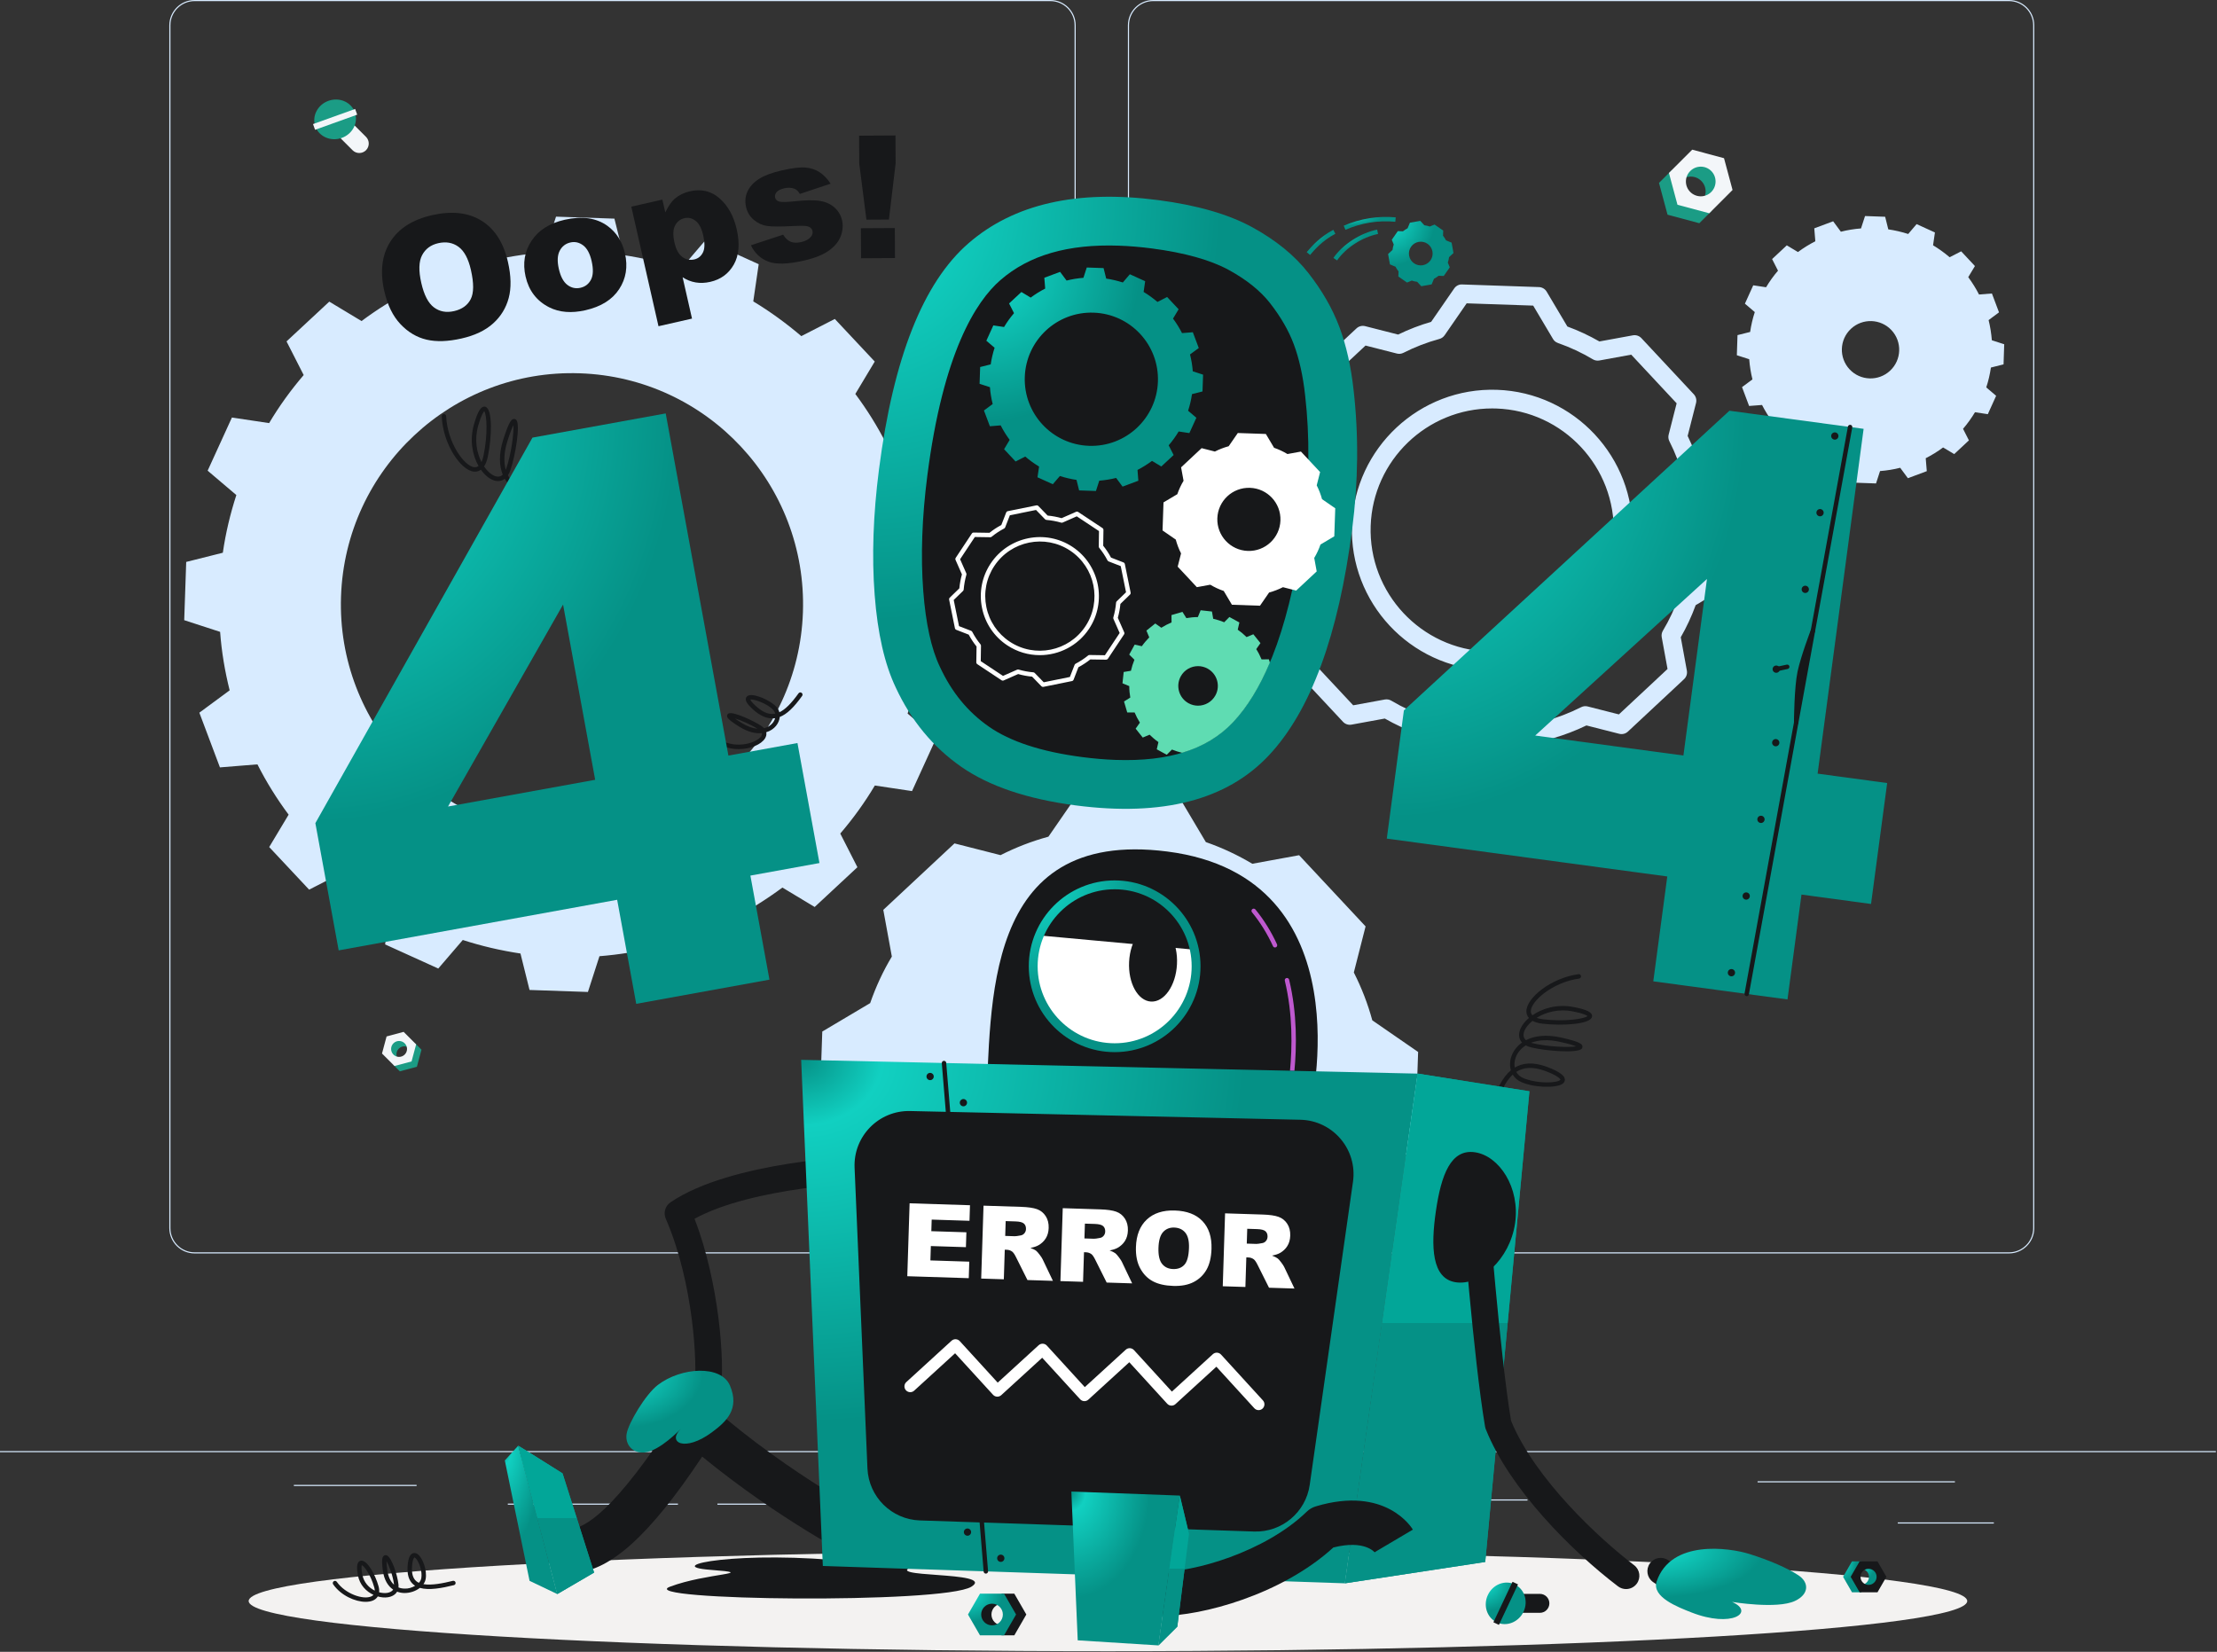 <svg width="667" height="497" viewBox="0 0 667 497" fill="none" xmlns="http://www.w3.org/2000/svg">
<rect x="0" y="0" width="667" height="497" fill="#333333" stroke="none"/>
<path d="M0 436.928H666.667V436.595H0V436.928Z" fill="#D8EBFF"/>
<path d="M570.963 458.056H599.868V458.389H570.963V458.056Z" fill="#D8EBFF"/>
<path d="M414.077 451.471H459.556V451.137H414.077V451.471Z" fill="#D8EBFF"/>
<path d="M528.781 445.674H588.148V446.007H528.781V445.674Z" fill="#D8EBFF"/>
<path d="M230.685 452.729H215.836V452.396H230.685V452.729Z" fill="#D8EBFF"/>
<path d="M152.78 452.729H203.964V452.396H152.78V452.729Z" fill="#D8EBFF"/>
<path d="M125.336 447.1H88.409V446.767H125.336V447.1Z" fill="#D8EBFF"/>
<path d="M58.553 0.334C54.54 0.334 51.276 3.599 51.276 7.61V369.519C51.276 373.532 54.54 376.796 58.553 376.796H316.018C320.029 376.796 323.294 373.532 323.294 369.519V7.61C323.294 3.599 320.029 0.334 316.018 0.334H58.553ZM316.018 377.129H58.553C54.356 377.129 50.942 373.716 50.942 369.519V7.61C50.942 3.415 54.356 0 58.553 0H316.018C320.213 0 323.628 3.415 323.628 7.61V369.519C323.628 373.716 320.213 377.129 316.018 377.129Z" fill="#D8EBFF"/>
<path d="M346.949 0.334C342.937 0.334 339.673 3.599 339.673 7.61V369.519C339.673 373.532 342.937 376.796 346.949 376.796H604.414C608.426 376.796 611.692 373.532 611.692 369.519V7.61C611.692 3.599 608.426 0.334 604.414 0.334H346.949ZM604.414 377.129H346.949C342.753 377.129 339.34 373.716 339.34 369.519V7.61C339.34 3.415 342.753 0 346.949 0H604.414C608.61 0 612.025 3.415 612.025 7.61V369.519C612.025 373.716 608.61 377.129 604.414 377.129Z" fill="#D8EBFF"/>
<path d="M169.701 251.329C131.331 250.013 101.284 217.835 102.598 179.463C103.915 141.047 136.093 111.003 174.464 112.316C212.835 113.631 242.883 145.808 241.565 184.224C240.251 222.597 208.072 252.643 169.701 251.329ZM288.097 194.567L288.697 177.047L277.94 173.532C277.497 167.545 276.497 161.633 275.072 155.937L284.189 149.215L277.996 132.757L266.719 133.665C264.031 128.343 260.872 123.281 257.331 118.532L263.173 108.781L251.161 95.967L241.08 101.129C236.539 97.271 231.751 93.773 226.627 90.683L228.26 79.492L212.263 72.231L204.933 80.821C199.349 79.009 193.564 77.655 187.579 76.756L184.852 65.784L167.285 65.183L163.816 75.94C157.781 76.428 151.917 77.385 146.221 78.809L139.451 69.736L122.994 75.885L123.904 87.164C118.581 89.896 113.52 93.055 108.77 96.596L99.066 90.756L86.205 102.719L91.367 112.845C87.51 117.341 84.012 122.176 80.966 127.301L69.776 125.623L62.471 141.616L71.106 148.948C69.296 154.533 67.892 160.364 67.041 166.305L56.022 169.073L55.422 186.596L66.225 190.113C66.666 196.145 67.669 202.012 69.093 207.707L59.977 214.429L66.17 230.889L77.448 229.977C80.136 235.299 83.295 240.361 86.835 245.112L80.992 254.861L93.004 267.677L103.085 262.513C107.582 266.372 112.415 269.871 117.539 272.961L115.859 284.149L131.856 291.409L139.232 282.821C144.816 284.633 150.601 285.989 156.588 286.888L159.313 297.857L176.88 298.46L180.351 287.701C186.384 287.215 192.248 286.259 197.944 284.833L204.668 293.904L221.124 287.756L220.261 276.481C225.585 273.748 230.6 270.587 235.395 267.047L245.1 272.889L257.96 260.924L252.8 250.797C256.656 246.3 260.155 241.467 263.2 236.341L274.389 238.021L281.695 222.025L273.059 214.695C274.871 209.112 276.272 203.327 277.124 197.339L288.097 194.567Z" fill="#D8EBFF"/>
<path d="M556.455 111.118C553.204 107.637 553.391 102.179 556.872 98.928C560.359 95.672 565.818 95.86 569.068 99.341C572.32 102.824 572.132 108.281 568.647 111.537C565.166 114.788 559.706 114.601 556.455 111.118ZM587.943 136.626L592.362 132.5L590.596 129.021C591.948 127.453 593.146 125.768 594.187 124.032L598.05 124.614L600.552 119.092L597.58 116.562C598.223 114.612 598.687 112.606 598.982 110.585L602.784 109.63L602.98 103.577L599.263 102.378C599.096 100.33 598.782 98.311 598.286 96.306L601.414 93.976L599.283 88.305L595.4 88.612C594.48 86.809 593.4 85.067 592.16 83.388L594.171 80.049L590.034 75.617L586.564 77.396C584.974 76.044 583.311 74.847 581.575 73.805L582.136 69.942L576.624 67.428L574.096 70.4C572.131 69.769 570.127 69.305 568.106 69.009L567.163 65.219L561.11 65L559.899 68.728C557.862 68.885 555.831 69.21 553.838 69.717L551.519 66.58L545.838 68.698L546.155 72.592C544.352 73.512 542.588 74.592 540.931 75.833L537.57 73.821L533.151 77.948L534.927 81.44C533.564 83.017 532.378 84.693 531.336 86.429L527.474 85.844L524.971 91.369L527.943 93.896C527.302 95.849 526.836 97.855 526.542 99.876L522.74 100.828L522.543 106.884L526.262 108.081C526.416 110.118 526.742 112.15 527.238 114.154L524.1 116.472L526.231 122.144L530.123 121.848C531.043 123.652 532.123 125.393 533.364 127.07L531.354 130.41L535.49 134.841L538.96 133.064C540.55 134.417 542.212 135.613 543.95 136.654L543.376 140.506L548.89 143.02L551.428 140.06C553.392 140.692 555.387 141.144 557.419 141.449L558.36 145.241L564.414 145.458L565.626 141.73C567.662 141.576 569.694 141.25 571.686 140.742L574.004 143.881L579.687 141.762L579.368 137.868C581.171 136.948 582.924 135.88 584.592 134.628L587.943 136.626Z" fill="#D8EBFF"/>
<path d="M335.382 361.031C317.177 360.407 302.956 345.123 303.578 326.969C304.201 308.764 319.433 294.541 337.638 295.164C355.845 295.788 370.068 311.02 369.444 329.225C368.822 347.38 353.588 361.655 335.382 361.031ZM426.652 316.511L412.864 306.989L412.856 306.956C411.493 301.948 409.61 297.125 407.31 292.595L410.844 278.731L390.844 257.311L376.765 259.888C372.406 257.287 367.726 255.081 362.826 253.379L362.792 253.368L354.232 238.955L324.946 237.951L315.424 251.74L315.369 251.753C310.365 253.116 305.549 254.995 301.022 257.291L287.165 253.759L265.746 273.76L268.318 287.809L268.31 287.823C265.654 292.231 263.501 296.912 261.798 301.813L247.388 310.369L246.384 339.657L260.185 349.187C261.546 354.231 263.37 359.041 265.714 363.61L265.717 363.616L262.194 377.438L282.194 398.855L296.185 396.295C300.601 398.905 305.286 401.115 310.246 402.819L310.258 402.822L318.804 417.215L348.09 418.219L357.606 404.44C362.669 403.077 367.493 401.197 372.074 398.895L372.078 398.892L385.873 402.408L407.292 382.409L404.718 368.356C407.374 363.946 409.529 359.264 411.232 354.363L411.233 354.36L425.649 345.799L426.652 316.511Z" fill="#D8EBFF"/>
<path d="M448.92 122.89C429.322 122.89 413.053 138.484 412.377 158.218C411.686 178.376 427.524 195.336 447.682 196.028C457.449 196.354 466.764 192.87 473.906 186.192C481.044 179.52 485.158 170.474 485.493 160.724C486.182 140.565 470.345 123.604 450.188 122.912C449.764 122.897 449.34 122.89 448.92 122.89ZM448.97 201.681C448.477 201.681 447.985 201.672 447.489 201.656C424.228 200.858 405.952 181.285 406.749 158.025C407.546 134.765 427.15 116.494 450.38 117.284C473.641 118.081 491.917 137.654 491.12 160.916C490.734 172.169 485.986 182.608 477.752 190.305C469.87 197.672 459.698 201.681 448.97 201.681ZM436.61 226.968L456.622 227.654L463.25 218.057C463.629 217.508 464.19 217.112 464.834 216.938C468.521 215.946 472.18 214.545 475.708 212.77L475.726 212.761C476.314 212.472 477 212.382 477.67 212.557L487.056 214.946L501.69 201.281L499.94 191.717C499.816 191.042 499.944 190.345 500.297 189.757C502.228 186.553 503.865 183.038 505.165 179.312C505.378 178.65 505.83 178.094 506.418 177.748L516.449 171.79L517.136 151.778L507.53 145.145C507.028 144.798 506.653 144.297 506.46 143.72L506.394 143.494C505.39 139.817 503.994 136.204 502.242 132.754C501.933 132.145 501.857 131.445 502.025 130.784L504.43 121.346L490.764 106.709L481.178 108.464C480.506 108.588 479.814 108.461 479.229 108.112C475.896 106.122 472.376 104.48 468.768 103.224C468.564 103.154 468.357 103.06 468.18 102.95C467.79 102.712 467.466 102.382 467.234 101.99L461.272 91.951L441.258 91.265L434.626 100.87C434.232 101.442 433.64 101.845 432.969 102.006C429.266 103.021 425.665 104.413 422.23 106.157C421.621 106.465 420.92 106.544 420.261 106.374L410.828 103.969L396.192 117.637L397.942 127.201C398.052 127.801 397.964 128.421 397.69 128.966L397.564 129.193C395.629 132.409 393.989 135.934 392.692 139.672C392.473 140.298 392.04 140.83 391.469 141.169L381.432 147.129L380.746 167.141L390.36 173.78C390.908 174.158 391.304 174.72 391.477 175.362C392.513 179.197 393.909 182.837 395.624 186.185C395.722 186.377 395.8 186.58 395.852 186.79C395.965 187.242 395.965 187.717 395.849 188.168L393.452 197.573L407.118 212.208L416.636 210.466C417.305 210.345 417.993 210.469 418.576 210.813C421.969 212.82 425.506 214.462 429.092 215.7C429.74 215.905 430.301 216.342 430.658 216.945L436.61 226.968ZM458.064 233.334H457.968L434.878 232.544C433.92 232.51 433.044 231.992 432.554 231.168L426.337 220.697C423.032 219.498 419.774 217.986 416.628 216.193L406.618 218.024C405.673 218.202 404.709 217.878 404.054 217.176L388.286 200.292C387.632 199.59 387.38 198.605 387.616 197.674L390.133 187.794C388.604 184.666 387.324 181.324 386.321 177.834L376.28 170.9C375.49 170.356 375.033 169.446 375.065 168.488L375.857 145.397C375.889 144.44 376.408 143.562 377.233 143.073L387.721 136.845C388.965 133.441 390.472 130.198 392.214 127.181L390.374 117.137C390.202 116.194 390.522 115.226 391.222 114.573L408.109 98.804C408.81 98.148 409.797 97.897 410.726 98.133L420.638 100.661C423.846 99.101 427.178 97.816 430.572 96.833L437.5 86.799C438.045 86.009 438.94 85.521 439.913 85.585L463.002 86.377C463.961 86.409 464.837 86.928 465.326 87.753L471.556 98.241C474.865 99.453 478.098 100.961 481.192 102.737L491.264 100.893C492.209 100.721 493.173 101.04 493.829 101.74L509.596 118.628C510.25 119.33 510.502 120.316 510.266 121.245L507.74 131.161C509.301 134.37 510.585 137.701 511.568 141.09L521.601 148.018C522.39 148.562 522.848 149.473 522.816 150.432L522.025 173.522C521.992 174.481 521.473 175.357 520.648 175.846L510.156 182.077C508.913 185.481 507.406 188.722 505.668 191.734L507.506 201.782C507.68 202.725 507.36 203.693 506.658 204.346L489.773 220.113C489.072 220.769 488.088 221.021 487.156 220.782L477.288 218.269C474.034 219.838 470.685 221.122 467.304 222.096L460.381 232.12C459.854 232.882 458.988 233.334 458.064 233.334Z" fill="#D8EBFF"/>
<path d="M511.252 67.162L501.687 64.592L499.119 55.028L502.864 51.284L506.815 59.466L514.998 63.416L511.252 67.162Z" fill="#1B9C85"/>
<path d="M511.847 60.759C513.588 59.016 513.588 56.176 511.845 54.433C510.104 52.692 507.276 52.704 505.533 54.445L510.291 47.309L516.672 50.535L518.071 57.239L511.847 60.759Z" fill="#1B9C85"/>
<path d="M514.836 57.769C516.579 56.025 516.579 53.185 514.836 51.443C513.093 49.701 510.267 49.715 508.524 51.456C506.781 53.199 506.781 56.013 508.524 57.756C510.267 59.497 513.093 59.511 514.836 57.769ZM502.109 52.038L509.119 45.029L518.683 47.597L521.251 57.161L514.243 64.172L504.677 61.602L502.109 52.038Z" fill="#F3F6F9"/>
<path d="M120.294 322.34L125.427 320.961L126.805 315.831L124.796 313.821L122.675 318.211L118.285 320.332L120.294 322.34Z" fill="#1B9C85"/>
<path d="M119.976 318.905C119.04 317.969 119.04 316.447 119.976 315.511C120.911 314.576 122.428 314.583 123.363 315.517L120.81 311.688L117.386 313.419L116.636 317.016L119.976 318.905Z" fill="#1B9C85"/>
<path d="M118.371 317.3C117.436 316.365 117.436 314.841 118.371 313.906C119.306 312.972 120.824 312.979 121.758 313.913C122.693 314.848 122.693 316.358 121.758 317.293C120.824 318.228 119.306 318.235 118.371 317.3ZM125.201 314.224L121.44 310.464L116.307 311.841L114.929 316.974L118.69 320.736L123.822 319.357L125.201 314.224Z" fill="#F3F6F9"/>
<path d="M101.816 40.945L106.076 45.207C107.185 46.316 109 46.316 110.11 45.207C111.219 44.097 111.219 42.281 110.11 41.172L105.85 36.913C104.74 35.804 102.925 35.804 101.816 36.913C100.707 38.023 100.707 39.836 101.816 40.945Z" fill="#F3F6F9"/>
<path d="M98.816 30.336C102.099 29.159 105.657 30.7 106.764 33.781C107.871 36.863 106.107 40.316 102.824 41.495C99.541 42.673 95.983 41.132 94.876 38.052C93.77 34.969 95.534 31.516 98.816 30.336Z" fill="#1B9C85"/>
<path d="M94.173 37.334L94.791 39.052L107.467 34.5L106.849 32.782L94.173 37.334Z" fill="#F3F6F9"/>
<path d="M591.852 481.715C591.852 490.053 476.111 496.812 333.333 496.812C190.557 496.812 74.814 490.053 74.814 481.715C74.814 473.376 190.557 466.616 333.333 466.616C476.111 466.616 591.852 473.376 591.852 481.715Z" fill="#F3F2F1"/>
<path d="M126.746 85.115C127.572 88.746 128.84 91.203 130.55 92.481C132.259 93.763 134.276 94.136 136.599 93.606C138.987 93.065 140.659 91.869 141.613 90.017C142.569 88.166 142.589 85.228 141.675 81.205C140.904 77.82 139.659 75.5 137.939 74.248C136.217 72.997 134.188 72.637 131.849 73.169C129.608 73.678 127.989 74.882 126.993 76.776C125.995 78.672 125.913 81.451 126.746 85.115ZM115.621 87.592C114.286 81.721 114.882 76.778 117.41 72.761C119.937 68.746 124.121 66.076 129.96 64.748C135.947 63.388 140.924 63.945 144.893 66.424C148.863 68.901 151.505 73.034 152.821 78.825C153.777 83.029 153.853 86.637 153.051 89.649C152.248 92.661 150.679 95.221 148.345 97.325C146.011 99.43 142.848 100.935 138.857 101.841C134.801 102.765 131.297 102.883 128.345 102.195C125.394 101.507 122.774 99.952 120.486 97.529C118.198 95.109 116.577 91.796 115.621 87.592Z" fill="#17181A"/>
<path d="M168.129 80.893C168.656 83.216 169.517 84.827 170.711 85.727C171.904 86.624 173.212 86.911 174.636 86.588C176.075 86.26 177.132 85.443 177.807 84.137C178.483 82.831 178.544 80.968 177.995 78.549C177.481 76.291 176.632 74.716 175.449 73.824C174.265 72.932 172.987 72.641 171.613 72.953C170.157 73.284 169.083 74.119 168.389 75.455C167.695 76.789 167.608 78.604 168.129 80.893ZM158.124 83.193C157.22 79.219 157.817 75.639 159.915 72.452C162.011 69.267 165.341 67.155 169.904 66.117C175.123 64.932 179.408 65.548 182.763 67.968C185.459 69.919 187.212 72.676 188.023 76.241C188.933 80.251 188.352 83.836 186.276 87C184.2 90.164 180.815 92.279 176.12 93.345C171.933 94.297 168.305 94.005 165.237 92.465C161.465 90.555 159.095 87.463 158.124 83.193Z" fill="#17181A"/>
<path d="M202.925 73.008C203.393 75.069 204.174 76.5 205.268 77.301C206.361 78.103 207.57 78.35 208.896 78.05C210.057 77.785 210.921 77.087 211.489 75.951C212.056 74.816 212.08 73.104 211.56 70.813C211.08 68.703 210.318 67.246 209.276 66.442C208.233 65.638 207.122 65.372 205.945 65.638C204.669 65.929 203.72 66.672 203.096 67.86C202.472 69.052 202.414 70.768 202.925 73.008ZM198.113 98.152L189.936 62.182L199.284 60.057L200.158 63.908C201.084 61.997 202.02 60.632 202.969 59.813C204.25 58.715 205.774 57.962 207.541 57.561C211.025 56.769 214.022 57.49 216.533 59.721C219.045 61.955 220.748 65.034 221.64 68.96C222.625 73.294 222.338 76.838 220.78 79.593C219.221 82.347 216.856 84.085 213.682 84.806C212.145 85.156 210.682 85.213 209.296 84.977C207.909 84.741 206.6 84.224 205.369 83.42L208.197 95.859L198.113 98.152Z" fill="#17181A"/>
<path d="M225.914 73.795L235.614 70.609C236.29 71.694 237.054 72.406 237.906 72.747C238.756 73.085 239.796 73.118 241.023 72.839C242.363 72.532 243.338 72.011 243.943 71.272C244.419 70.718 244.584 70.121 244.439 69.484C244.276 68.766 243.774 68.295 242.932 68.075C242.33 67.92 240.82 67.903 238.406 68.022C234.8 68.207 232.264 68.194 230.798 67.987C229.331 67.776 227.996 67.167 226.794 66.151C225.592 65.136 224.812 63.842 224.455 62.273C224.066 60.557 224.228 58.967 224.943 57.498C225.659 56.029 226.822 54.788 228.432 53.779C230.043 52.768 232.32 51.928 235.264 51.259C238.374 50.552 240.72 50.27 242.31 50.406C243.898 50.544 245.299 51 246.515 51.772C247.732 52.545 248.86 53.707 249.902 55.26L240.643 58.346C240.208 57.566 239.66 57.047 238.999 56.784C238.094 56.439 237.086 56.391 235.974 56.645C234.846 56.901 234.07 57.288 233.644 57.806C233.22 58.323 233.072 58.868 233.203 59.44C233.347 60.076 233.784 60.484 234.514 60.661C235.242 60.84 236.731 60.809 238.983 60.572C242.388 60.195 244.978 60.156 246.748 60.458C248.52 60.759 249.976 61.435 251.118 62.48C252.259 63.527 252.998 64.793 253.336 66.281C253.678 67.784 253.556 69.35 252.972 70.978C252.387 72.606 251.212 74.061 249.45 75.348C247.687 76.632 245.12 77.66 241.751 78.427C236.991 79.508 233.447 79.599 231.119 78.701C228.79 77.803 227.055 76.167 225.914 73.795Z" fill="#17181A"/>
<path d="M259 68.669L269.214 68.612L269.265 77.642L259.05 77.701L259 68.669ZM258.465 40.819L269.409 40.757L269.457 49.161L267.438 66.055L260.67 66.093L258.513 49.221L258.465 40.819Z" fill="#17181A"/>
<path d="M145.691 123.727C145.466 123.935 144.818 124.773 143.888 128.021C142.662 132.305 143.418 136.213 144.858 139.016C145.134 138.439 145.326 137.772 145.458 137.147C146.84 130.6 146.438 124.675 145.691 123.727ZM154.472 127.928C154.127 128.575 153.55 129.907 152.686 132.633C151.54 136.244 151.535 139.145 152.172 141.364L152.296 141.029C153.864 136.445 154.628 130.129 154.472 127.928ZM164.035 133.545C164.031 133.545 163.28 133.551 161.599 136.673C159.67 140.253 159.179 143.2 160.095 145.683C160.207 145.987 160.34 146.283 160.496 146.576C161.208 146.272 161.818 145.776 162.258 145.104C164.124 142.249 165.019 136.387 164.324 134.095C164.182 133.625 164.036 133.545 164.035 133.545ZM171.574 155.504L171.334 155.459C165.332 153.135 161.742 150.864 159.876 148.136C158.522 148.408 157.006 148.228 155.567 147.544C154.17 146.88 152.826 145.719 151.86 144.048C150.959 144.741 149.847 144.932 148.626 144.548C147.271 144.121 145.862 142.981 144.69 141.333C143.944 141.872 143.18 141.952 142.62 141.905C138.656 141.583 133.285 133.692 132.899 125.284C132.882 124.916 133.167 124.604 133.535 124.588C133.895 124.557 134.215 124.855 134.231 125.224C134.596 133.204 139.711 140.332 142.728 140.576C143.218 140.624 143.627 140.471 143.971 140.204C142.159 137.027 141.22 132.495 142.607 127.655C143.754 123.648 144.766 122.081 145.983 122.372C148.279 122.943 147.978 131.667 146.762 137.423C146.486 138.727 146.088 139.664 145.635 140.333C146.687 141.887 147.934 142.932 149.026 143.276C150 143.581 150.723 143.323 151.258 142.815C150.21 140.233 149.992 136.716 151.415 132.229C153.286 126.325 154.039 126.164 154.49 126.069C154.807 126.003 155.124 126.107 155.35 126.363C156.582 127.753 155.11 136.925 153.558 141.461C153.356 142.052 153.106 142.567 152.815 143.004C153.643 144.627 154.862 145.732 156.139 146.339C157.163 146.827 158.214 147.003 159.17 146.913C159.05 146.661 158.942 146.405 158.844 146.145C157.788 143.281 158.304 139.977 160.424 136.041C161.831 133.431 162.978 132.213 164.034 132.212H164.035C164.35 132.212 164.935 132.328 165.351 133.095C166.514 135.24 165.671 142.32 163.374 145.833C162.832 146.661 162.084 147.288 161.216 147.697C163.003 150.047 166.395 152.116 171.815 154.217C172.158 154.349 172.328 154.735 172.195 155.079C172.094 155.343 171.84 155.504 171.574 155.504Z" fill="#17181A"/>
<path d="M225.733 210.48C225.808 210.688 226.105 211.236 227.288 212.331C229.271 214.163 231.072 214.977 232.796 214.788C232.939 214.775 233.081 214.753 233.223 214.724C233.128 214.32 232.936 213.945 232.644 213.624C230.768 211.568 226.644 210.267 225.733 210.48ZM221.08 216.145C221.528 216.476 222.171 216.913 223.088 217.488C224.897 218.619 226.511 219.141 227.889 219.251C225.679 217.881 222.789 216.668 221.08 216.145ZM222.264 225.392C220.231 225.392 218.092 224.929 216.183 223.808C215.864 223.62 215.759 223.213 215.944 222.895C216.131 222.576 216.54 222.473 216.857 222.657C221.613 225.449 227.761 223.501 229.027 221.467C229.173 221.228 229.308 220.925 229.223 220.572C227.341 220.772 225.028 220.273 222.381 218.617C218.988 216.497 218.727 215.867 218.748 215.361C218.761 215.063 218.931 214.803 219.203 214.664C220.529 213.991 226.543 216.763 229.049 218.409C229.377 218.625 229.655 218.859 229.879 219.107C230.987 218.836 231.845 218.264 232.416 217.579C232.807 217.109 233.069 216.596 233.199 216.083L232.932 216.115C230.8 216.331 228.661 215.415 226.384 213.309C224.819 211.863 224.211 210.865 224.413 210.075C224.477 209.824 224.688 209.375 225.371 209.204C227.216 208.745 231.768 210.685 233.629 212.725C234.048 213.184 234.333 213.724 234.484 214.304C236.224 213.487 238.064 211.653 240.243 208.609C240.457 208.309 240.873 208.24 241.173 208.455C241.472 208.668 241.541 209.085 241.328 209.385C238.808 212.904 236.708 214.899 234.599 215.713C234.516 216.652 234.128 217.607 233.44 218.433C232.764 219.243 231.779 219.939 230.532 220.315C230.665 220.915 230.545 221.549 230.159 222.169C229.035 223.98 225.811 225.392 222.264 225.392Z" fill="#17181A"/>
<path d="M134.792 242.661L169.404 181.904L179.061 234.619L134.792 242.661ZM239.922 223.563L219.146 227.336L200.284 124.388L160.2 131.669L94.881 247.668L101.894 285.945L185.677 270.725L191.413 302.033L231.498 294.752L225.762 263.445L246.538 259.669L239.922 223.563Z" fill="url(#paint0_angular_89_1241)"/>
<path d="M407.24 117.385C406.466 110.273 405.044 103.953 402.978 98.428C400.912 92.901 397.806 87.484 393.658 82.174C389.511 76.867 383.864 72.26 376.719 68.353C369.572 64.451 360.14 61.73 348.423 60.204C324.034 57.026 305.02 61.356 291.38 73.191C277.739 85.026 268.764 107.698 264.45 141.206C262.695 154.834 262.26 167.432 263.148 179C264.031 190.565 266.154 199.869 269.518 206.909C274.119 216.801 280.631 224.701 289.05 230.605C297.467 236.509 309 240.418 323.65 242.328C349.779 245.73 369.143 240.716 381.742 227.277C394.339 213.84 402.698 191.128 406.815 159.142C408.652 144.874 408.794 130.954 407.24 117.385Z" fill="url(#paint1_angular_89_1241)"/>
<path d="M335.688 228.641C332.481 228.531 329.068 228.241 325.544 227.781C313.339 226.193 303.895 223.104 297.473 218.599C291.139 214.156 286.344 208.311 282.817 200.724L282.751 200.587C280.188 195.223 278.513 187.581 277.772 177.883C276.965 167.365 277.377 155.656 278.996 143.079C283.755 106.117 293.584 90.696 300.992 84.269C309.629 76.776 321.287 73.388 336.632 73.915C339.776 74.021 343.105 74.303 346.527 74.748C356.376 76.031 364.168 78.211 369.688 81.224C375.033 84.147 379.209 87.505 382.1 91.205C385.305 95.307 387.707 99.464 389.239 103.563C390.869 107.924 392.02 113.109 392.66 118.973C394.08 131.385 393.945 144.245 392.269 157.269C388.572 185.988 381.429 206.167 371.043 217.244C363.337 225.464 351.773 229.192 335.691 228.641H335.688Z" fill="#17181A"/>
<path d="M327.655 134.14C316.595 133.762 307.934 124.487 308.314 113.426C308.692 102.352 317.968 93.692 329.028 94.071C340.088 94.451 348.75 103.724 348.37 114.798C347.991 125.859 338.715 134.519 327.655 134.14ZM361.782 117.779L361.955 112.728L358.853 111.716C358.727 109.991 358.437 108.286 358.027 106.644L360.655 104.707L358.871 99.963L355.619 100.224C354.844 98.691 353.934 97.231 352.914 95.863L354.597 93.052L351.135 89.359L348.229 90.846C346.92 89.734 345.54 88.727 344.063 87.836L344.533 84.61L339.923 82.516L337.811 84.994C336.2 84.471 334.534 84.08 332.808 83.822L332.021 80.659L326.959 80.486L325.959 83.586C324.219 83.727 322.528 84.003 320.887 84.412L318.935 81.798L314.192 83.57L314.453 86.822C312.92 87.61 311.46 88.519 310.092 89.54L307.295 87.856L303.587 91.304L305.075 94.224C303.963 95.519 302.955 96.912 302.078 98.391L298.852 97.906L296.747 102.516L299.235 104.63C298.713 106.24 298.308 107.92 298.063 109.632L294.887 110.431L294.715 115.482L297.828 116.495C297.955 118.234 298.244 119.926 298.655 121.566L296.027 123.506L297.812 128.248L301.063 127.987C301.837 129.52 302.748 130.979 303.769 132.348L302.084 135.159L305.547 138.852L308.453 137.364C309.749 138.476 311.141 139.486 312.619 140.376L312.135 143.602L316.746 145.694L318.872 143.219C320.482 143.74 322.15 144.131 323.875 144.391L324.66 147.552L329.724 147.726L330.724 144.624C332.463 144.484 334.153 144.21 335.795 143.798L337.733 146.412L342.478 144.64L342.228 141.391C343.763 140.603 345.208 139.691 346.591 138.671L349.388 140.355L353.095 136.906L351.608 133.988C352.719 132.691 353.727 131.298 354.606 129.82L357.831 130.306L359.936 125.694L357.447 123.58C357.97 121.971 358.373 120.304 358.619 118.578L361.782 117.779Z" fill="url(#paint2_angular_89_1241)"/>
<path d="M359.677 229.12L356.273 228.739L355.896 226.556C355.813 226.537 355.731 226.519 355.649 226.499C361.903 224.628 367.004 221.553 371.043 217.244C375.247 212.76 378.92 206.785 382.048 199.356L382.713 201.668L380.847 202.852C381.043 203.983 381.143 205.141 381.149 206.312L383.196 207.145L382.831 210.551L380.633 210.928C380.376 212.043 380.041 213.139 379.599 214.231L381.168 215.783L379.521 218.784L377.368 218.305C376.68 219.265 375.932 220.144 375.124 220.959L375.991 223.001L373.311 225.141L371.515 223.863C370.525 224.484 369.493 225.009 368.432 225.457L368.435 227.672L365.156 228.637L363.972 226.756C362.827 226.951 361.668 227.067 360.513 227.073L359.677 229.12Z" fill="url(#paint3_angular_89_1241)"/>
<path d="M351.025 227.093L348.024 225.445L348.519 223.276C347.559 222.605 346.68 221.856 345.865 221.049L343.807 221.915L341.667 219.235L342.947 217.423C342.324 216.449 341.799 215.417 341.351 214.356L339.135 214.359L338.171 211.064L340.053 209.881C339.857 208.751 339.741 207.592 339.749 206.437L337.704 205.587L338.069 202.183L340.251 201.821C340.508 200.691 340.857 199.595 341.301 198.501L339.732 196.949L341.379 193.948L343.531 194.428C344.204 193.468 344.967 192.589 345.76 191.773L344.909 189.731L347.572 187.591L349.385 188.871C350.375 188.249 351.407 187.723 352.468 187.276L352.449 185.059L355.744 184.096L356.928 185.977C358.073 185.781 359.216 185.665 360.387 185.659L361.221 183.613L364.625 183.995L365.004 186.175C366.119 186.432 367.231 186.767 368.307 187.224L369.875 185.64L372.876 187.287L372.38 189.456C373.341 190.128 374.22 190.876 375.035 191.684L377.077 190.833L379.217 193.497L377.953 195.311C378.576 196.283 379.101 197.316 379.548 198.392L381.764 198.375L382.048 199.356C378.92 206.785 375.247 212.76 371.043 217.244C367.004 221.553 361.903 224.628 355.649 226.499C354.617 226.251 353.589 225.933 352.592 225.524L351.025 227.093ZM360.444 200.423C358.347 200.423 356.316 201.535 355.235 203.504C353.653 206.384 354.7 210.007 357.579 211.589C358.485 212.087 359.464 212.323 360.431 212.323C362.536 212.323 364.581 211.203 365.665 209.228C367.245 206.349 366.184 202.74 363.304 201.16C362.395 200.66 361.412 200.423 360.444 200.423Z" fill="#5FDCB2"/>
<path d="M375.412 165.761C370.164 165.581 366.065 161.176 366.244 155.944C366.424 150.696 370.815 146.596 376.061 146.776C381.309 146.954 385.409 151.345 385.229 156.594C385.051 161.826 380.659 165.941 375.412 165.761ZM401.72 152.929L397.745 150.184L397.743 150.174C397.349 148.73 396.807 147.34 396.144 146.034L397.163 142.038L391.399 135.865L387.34 136.608C386.084 135.857 384.735 135.222 383.323 134.73L383.312 134.728L380.845 130.573L372.403 130.284L369.659 134.258L369.643 134.262C368.2 134.656 366.812 135.197 365.508 135.858L361.513 134.84L355.339 140.606L356.081 144.656L356.079 144.66C355.313 145.93 354.692 147.28 354.201 148.692L350.048 151.158L349.759 159.601L353.736 162.346C354.129 163.801 354.655 165.188 355.331 166.505V166.506L354.316 170.49L360.08 176.665L364.113 175.926C365.385 176.678 366.736 177.316 368.167 177.806L368.169 177.808L370.633 181.956L379.075 182.245L381.817 178.274C383.277 177.881 384.667 177.338 385.988 176.674H385.989L389.965 177.688L396.139 171.924L395.397 167.873C396.163 166.602 396.784 165.252 397.275 163.838L401.431 161.37L401.72 152.929Z" fill="white"/>
<path d="M423.939 76.913C423.592 74.972 424.887 73.12 426.823 72.773C428.764 72.427 430.615 73.716 430.962 75.657C431.31 77.597 430.02 79.448 428.079 79.796C426.143 80.143 424.287 78.853 423.939 76.913ZM430.723 85.561L431.419 83.888L431.422 83.885C431.92 83.627 432.388 83.319 432.816 82.972L434.363 83.032L436.176 80.428L435.584 78.997C435.76 78.476 435.888 77.932 435.956 77.373L435.958 77.369L437.288 76.136L436.73 73.013L435.054 72.32L435.051 72.315C434.794 71.816 434.486 71.348 434.139 70.921L434.199 69.375L431.595 67.561L430.167 68.153L430.166 68.152C429.639 67.971 429.094 67.849 428.536 67.781L427.304 66.451L424.182 67.008L423.486 68.685C422.983 68.943 422.515 69.247 422.084 69.599L420.542 69.54L418.728 72.143L419.318 73.564C419.142 74.092 419.014 74.637 418.946 75.201V75.203L417.616 76.435L418.175 79.558L419.85 80.251C420.108 80.756 420.418 81.224 420.764 81.656L420.766 81.657L420.707 83.196L423.31 85.009L424.738 84.419C425.266 84.6 425.81 84.722 426.367 84.79H426.368L427.602 86.12L430.723 85.561Z" fill="url(#paint4_angular_89_1241)"/>
<path d="M394.142 76.716L393.125 75.856C394.894 73.76 397.405 71.104 401.136 69.15L401.753 70.333C397.777 72.413 395.23 75.429 394.142 76.716Z" fill="url(#paint5_angular_89_1241)"/>
<path d="M404.788 69.132L404.262 67.905C409.306 65.745 414.575 64.903 419.914 65.398L419.79 66.727C414.67 66.239 409.624 67.057 404.788 69.132Z" fill="url(#paint6_angular_89_1241)"/>
<path d="M402.271 78.356L401.168 77.607C403.907 73.584 409.319 70.081 414.331 69.088L414.589 70.395C409.893 71.328 404.828 74.601 402.271 78.356Z" fill="url(#paint7_angular_89_1241)"/>
<path d="M299.154 170.281C296.73 173.94 295.876 178.324 296.75 182.625C297.624 186.927 300.12 190.631 303.778 193.056C311.333 198.06 321.55 195.991 326.553 188.44C331.558 180.888 329.488 170.667 321.937 165.657C314.388 160.653 304.168 162.727 299.154 170.281ZM312.832 197.119C309.461 197.119 306.056 196.165 303.041 194.168C299.086 191.547 296.388 187.541 295.444 182.891C294.498 178.24 295.422 173.501 298.042 169.545H298.044C303.464 161.379 314.513 159.136 322.673 164.545C330.837 169.961 333.076 181.011 327.665 189.176C324.252 194.328 318.593 197.119 312.832 197.119ZM306.274 201.433L306.462 201.46C307.89 201.88 309.376 202.157 310.877 202.281C311.038 202.295 311.189 202.367 311.301 202.483L314.014 205.28L321.884 203.684L323.297 200.041C323.356 199.891 323.468 199.765 323.61 199.691C324.948 198.995 326.21 198.165 327.364 197.224C327.485 197.124 327.622 197.057 327.796 197.073L332.422 197.144L336.858 190.451L334.986 186.207C334.922 186.063 334.913 185.901 334.957 185.751C335.378 184.296 335.654 182.811 335.777 181.336C335.79 181.175 335.861 181.025 335.977 180.912L338.777 178.197L337.181 170.329L333.545 168.919C333.39 168.859 333.264 168.744 333.19 168.596C332.497 167.263 331.666 166.004 330.722 164.855C330.622 164.732 330.568 164.579 330.57 164.421L330.641 159.789L323.949 155.353L319.714 157.221C319.57 157.283 319.41 157.293 319.26 157.252C317.814 156.832 316.324 156.556 314.829 156.431C314.668 156.417 314.518 156.345 314.406 156.231L311.694 153.436L303.826 155.032L302.417 158.668C302.358 158.819 302.246 158.944 302.102 159.017C300.774 159.709 299.51 160.541 298.346 161.491C298.225 161.589 298.062 161.66 297.913 161.643L293.286 161.571L288.852 168.265L290.721 172.503C290.801 172.685 290.796 172.893 290.708 173.071C290.332 174.403 290.056 175.891 289.93 177.383C289.917 177.543 289.846 177.692 289.73 177.805L286.933 180.519L288.528 188.388L292.162 189.796C292.325 189.859 292.456 189.983 292.528 190.139C293.218 191.461 294.046 192.717 294.985 193.86C295.085 193.983 295.141 194.139 295.138 194.296L295.068 198.925L301.761 203.363L306.005 201.491L306.274 201.433ZM313.79 206.672C313.612 206.672 313.438 206.601 313.312 206.469L310.516 203.588C309.092 203.453 307.684 203.192 306.322 202.807L301.965 204.728C301.758 204.824 301.518 204.799 301.328 204.675L294.028 199.835C293.838 199.709 293.726 199.497 293.729 199.269L293.802 194.517C292.916 193.413 292.124 192.216 291.446 190.948L287.706 189.499C287.496 189.416 287.34 189.232 287.294 189.009L285.554 180.427C285.509 180.204 285.581 179.973 285.744 179.815L288.625 177.02C288.758 175.604 289.02 174.193 289.404 172.821L287.484 168.469C287.392 168.261 287.413 168.021 287.538 167.832L292.377 160.531C292.502 160.341 292.68 160.224 292.944 160.232L297.692 160.305C298.806 159.415 300.006 158.624 301.264 157.952L302.714 154.211C302.797 153.999 302.981 153.843 303.204 153.797L311.786 152.057C312.01 152.013 312.24 152.084 312.398 152.245L315.19 155.124C316.609 155.257 318.021 155.52 319.394 155.904L323.745 153.987C323.952 153.895 324.192 153.916 324.382 154.041L331.682 158.88C331.872 159.005 331.984 159.219 331.98 159.447L331.908 164.2C332.796 165.305 333.585 166.503 334.26 167.767L338.002 169.219C338.216 169.3 338.37 169.484 338.416 169.707L340.156 178.289C340.201 178.512 340.129 178.743 339.966 178.901L337.084 181.697C336.952 183.099 336.69 184.505 336.304 185.889L338.225 190.247C338.317 190.455 338.297 190.696 338.172 190.885L333.333 198.184C333.208 198.373 333.008 198.468 332.768 198.483L328.017 198.411C326.91 199.293 325.712 200.081 324.449 200.756L322.996 204.505C322.913 204.719 322.728 204.873 322.506 204.919L313.922 206.66L313.79 206.672Z" fill="white"/>
<path d="M461.877 221.305L513.554 174.201L506.466 227.324L461.877 221.305ZM567.768 235.596L546.842 232.772L560.682 129.027L520.308 123.579L422.37 213.747L417.224 252.32L501.613 263.709L497.404 295.259L537.78 300.707L541.988 269.159L562.914 271.981L567.768 235.596Z" fill="url(#paint8_angular_89_1241)"/>
<path d="M525.512 299.719L525.391 299.708C525.029 299.641 524.789 299.293 524.856 298.932L555.957 128.359C556.023 127.997 556.373 127.772 556.732 127.823C557.095 127.888 557.334 128.236 557.268 128.599L526.167 299.171C526.108 299.493 525.828 299.719 525.512 299.719Z" fill="#17181A"/>
<path d="M553.108 131.224C553.088 131.827 552.583 132.297 551.979 132.279C551.376 132.257 550.904 131.751 550.924 131.148C550.946 130.545 551.451 130.072 552.054 130.093C552.658 130.115 553.13 130.619 553.108 131.224Z" fill="#17181A"/>
<path d="M548.665 154.29C548.644 154.893 548.139 155.365 547.536 155.345C546.932 155.325 546.46 154.818 546.481 154.216C546.501 153.613 547.008 153.14 547.611 153.161C548.213 153.181 548.685 153.688 548.665 154.29Z" fill="#17181A"/>
<path d="M544.222 177.359C544.202 177.961 543.695 178.433 543.092 178.413C542.49 178.392 542.018 177.887 542.038 177.283C542.059 176.68 542.564 176.208 543.167 176.228C543.771 176.249 544.243 176.756 544.222 177.359Z" fill="#17181A"/>
<path d="M535.484 201.372C535.464 201.975 534.959 202.447 534.355 202.427C533.752 202.405 533.28 201.9 533.3 201.297C533.322 200.695 533.827 200.223 534.43 200.243C535.034 200.264 535.506 200.769 535.484 201.372Z" fill="#17181A"/>
<path d="M535.335 223.495C535.315 224.097 534.809 224.568 534.205 224.549C533.603 224.528 533.131 224.021 533.152 223.419C533.172 222.816 533.677 222.343 534.28 222.364C534.884 222.385 535.356 222.891 535.335 223.495Z" fill="#17181A"/>
<path d="M530.892 246.561C530.87 247.165 530.365 247.636 529.762 247.616C529.16 247.596 528.686 247.089 528.708 246.487C528.728 245.884 529.234 245.412 529.837 245.432C530.44 245.452 530.912 245.959 530.892 246.561Z" fill="#17181A"/>
<path d="M526.448 269.629C526.428 270.232 525.923 270.705 525.32 270.684C524.716 270.664 524.244 270.157 524.264 269.555C524.286 268.951 524.791 268.48 525.394 268.5C525.998 268.52 526.47 269.027 526.448 269.629Z" fill="#17181A"/>
<path d="M522.005 292.698C521.985 293.3 521.478 293.774 520.876 293.752C520.273 293.731 519.801 293.224 519.821 292.622C519.842 292.019 520.348 291.548 520.95 291.567C521.553 291.588 522.026 292.095 522.005 292.698Z" fill="#17181A"/>
<path d="M534.392 202.001C534.084 202.001 533.808 201.788 533.742 201.475C533.664 201.115 533.892 200.761 534.252 200.683L537.564 199.972C537.93 199.9 538.279 200.123 538.356 200.485C538.434 200.844 538.204 201.199 537.844 201.277L534.532 201.988L534.392 202.001Z" fill="#17181A"/>
<path d="M545.447 189.719C545.447 189.719 542.463 197.491 541.459 202.199C540.454 206.908 540.394 217.432 540.394 217.432" fill="#17181A"/>
<path d="M540.393 218.099H540.389C540.021 218.096 539.724 217.796 539.727 217.428C539.729 216.996 539.799 206.781 540.807 202.059C541.811 197.353 544.701 189.799 544.824 189.479C544.956 189.136 545.34 188.965 545.685 189.096C546.029 189.227 546.201 189.613 546.069 189.956C546.039 190.035 543.092 197.735 542.111 202.337C541.132 206.928 541.06 217.332 541.06 217.436C541.057 217.803 540.76 218.099 540.393 218.099Z" fill="#17181A"/>
<path d="M296.603 333.184C298.455 303.315 295.048 249.016 351.195 256.204C411.376 263.907 394.159 334.279 394.159 334.279L296.603 333.184Z" fill="#17181A"/>
<path d="M359.852 290.729C359.852 304.261 348.883 315.229 335.352 315.229C321.82 315.229 310.851 304.261 310.851 290.729C310.851 277.199 321.82 266.229 335.352 266.229C348.883 266.229 359.852 277.199 359.852 290.729Z" fill="white"/>
<path d="M338.569 266.269C326.965 264.285 314.556 272.84 313.333 281.507L359.342 285.737C357.721 275.859 347.777 267.84 338.569 266.269Z" fill="#17181A"/>
<path d="M354.102 290.12C353.772 296.525 350.282 301.553 346.304 301.348C342.327 301.144 339.37 295.785 339.699 289.381C340.027 282.976 343.518 277.948 347.495 278.153C351.472 278.356 354.431 283.715 354.102 290.12Z" fill="#17181A"/>
<path d="M335.352 267.563C322.578 267.563 312.184 277.955 312.184 290.729C312.184 303.504 322.578 313.896 335.352 313.896C348.126 313.896 358.519 303.504 358.519 290.729C358.519 277.955 348.126 267.563 335.352 267.563ZM335.352 316.562C321.107 316.562 309.518 304.975 309.518 290.729C309.518 276.485 321.107 264.896 335.352 264.896C349.596 264.896 361.186 276.485 361.186 290.729C361.186 304.975 349.596 316.562 335.352 316.562Z" fill="url(#paint9_angular_89_1241)"/>
<path d="M389.435 322.197L388.1 322.168C388.777 315.177 388.979 305.156 386.545 295.072C386.459 294.715 386.679 294.355 387.036 294.268C387.087 294.256 387.137 294.251 387.187 294.251C387.488 294.251 387.767 294.452 387.84 294.76C390.304 304.96 390.115 315.095 389.435 322.197Z" fill="#BF59CF"/>
<path d="M383.597 285.075C383.344 285.075 383.102 284.931 382.99 284.685C381.276 280.945 379.149 277.509 376.668 274.476C376.436 274.191 376.477 273.772 376.762 273.539C376.886 273.436 377.036 273.387 377.185 273.387C377.377 273.387 377.569 273.471 377.701 273.632C380.253 276.753 382.441 280.285 384.202 284.131C384.357 284.465 384.209 284.861 383.874 285.013L383.597 285.075Z" fill="#BF59CF"/>
<path d="M171.647 473.287C171.48 473.287 171.316 473.286 171.151 473.281C167.47 473.179 164.568 470.113 164.67 466.433C164.77 462.753 167.802 459.907 171.516 459.952L171.644 459.953C175.496 459.953 184.763 455.275 204.148 424.715C205.191 423.074 206.896 421.968 208.82 421.688C210.747 421.415 212.694 421.986 214.16 423.262C238.082 444.117 263.431 457.101 263.684 457.229C266.967 458.896 268.276 462.909 266.611 466.191C264.944 469.474 260.932 470.787 257.651 469.119C256.644 468.609 234.487 457.28 211.254 438.257C195.006 462.683 182.948 473.287 171.647 473.287Z" fill="#17181A"/>
<path d="M212.894 422.062C212.706 422.062 212.515 422.05 212.323 422.022C210.136 421.71 208.616 419.684 208.93 417.497C209.878 410.861 208.702 385.996 200.296 366.662C199.53 364.9 200.124 362.843 201.712 361.761C219.976 349.315 258.88 347.827 260.528 347.769C262.724 347.721 264.587 349.42 264.664 351.627C264.742 353.835 263.014 355.687 260.807 355.764C260.446 355.777 226.434 357.081 208.956 366.7C216.402 385.95 218.088 409.948 216.848 418.629C216.563 420.624 214.852 422.062 212.894 422.062Z" fill="#17181A"/>
<path d="M219.613 416.885C216.952 410.61 204.962 411.322 197.922 416.7C194.16 419.573 189.068 428.221 188.532 431.354C187.997 434.489 190.169 437.329 193.897 437.005C198.493 436.608 204.805 429.928 204.805 429.928C200.606 434.045 206.024 436.949 214.108 430.997C218.592 427.693 222.592 423.91 219.613 416.885Z" fill="url(#paint10_angular_89_1241)"/>
<path d="M462.303 306.249C462.903 306.473 463.584 306.605 464.219 306.68C470.862 307.467 476.728 306.537 477.606 305.709C477.379 305.504 476.484 304.933 473.167 304.299C468.79 303.465 464.966 304.563 462.303 306.249ZM460.62 313.745L460.966 313.839C465.672 314.992 472.03 315.188 474.21 314.831C473.534 314.545 472.155 314.089 469.362 313.473C465.664 312.659 462.774 312.912 460.62 313.745ZM456.175 322.503C456.543 323.185 457.091 323.748 457.802 324.125C460.81 325.727 466.73 326.093 468.95 325.197C469.404 325.013 469.472 324.861 469.472 324.86C469.472 324.856 469.399 324.111 466.138 322.715C462.4 321.116 459.419 320.892 457.03 322.024C456.738 322.164 456.452 322.323 456.175 322.503ZM448.942 334.945L448.756 334.919C448.403 334.817 448.199 334.447 448.3 334.095C450.076 327.908 452.016 324.128 454.567 322.027C454.176 320.699 454.22 319.173 454.771 317.681C455.307 316.229 456.343 314.787 457.919 313.675C457.147 312.84 456.86 311.748 457.132 310.5C457.435 309.112 458.444 307.607 459.98 306.291C459.378 305.597 459.23 304.84 459.224 304.281C459.191 300.304 466.568 294.247 474.908 293.109C475.274 293.041 475.61 293.313 475.659 293.679C475.708 294.044 475.452 294.38 475.087 294.429C467.171 295.509 460.532 301.241 460.558 304.269C460.562 304.76 460.744 305.155 461.04 305.473C464.043 303.384 468.474 302.04 473.416 302.989C477.51 303.772 479.174 304.636 478.98 305.879C478.618 308.216 469.902 308.699 464.06 308.003C462.738 307.845 461.768 307.533 461.06 307.143C459.608 308.331 458.679 309.664 458.435 310.783C458.218 311.783 458.54 312.479 459.095 312.964C461.571 311.688 465.055 311.155 469.65 312.171C475.699 313.505 475.926 314.243 476.06 314.681C476.158 314.996 476.079 315.317 475.846 315.564C474.571 316.915 465.304 316.275 460.648 315.133C460.043 314.985 459.507 314.783 459.046 314.532C457.502 315.503 456.511 316.816 456.022 318.143C455.63 319.207 455.54 320.267 455.722 321.213C455.962 321.069 456.206 320.94 456.456 320.82C459.215 319.511 462.552 319.729 466.662 321.488C469.388 322.656 470.703 323.688 470.799 324.74C470.828 325.052 470.767 325.647 470.039 326.129C468.006 327.48 460.879 327.276 457.174 325.303C456.3 324.836 455.608 324.149 455.123 323.321C452.943 325.312 451.186 328.876 449.582 334.461C449.498 334.755 449.231 334.945 448.942 334.945Z" fill="#17181A"/>
<path d="M275.37 471.06C276.248 470.78 275.954 469.932 274.973 469.932H256.921C222.546 466.29 198.529 471.171 213.664 472.32C228.797 473.471 212.597 473.229 201.545 477.409C190.494 481.59 283.75 482.645 292.233 477.409C300.056 472.583 263.189 474.964 275.37 471.06Z" fill="#17181A"/>
<path d="M404.625 476.381L247.556 471.173L241.037 318.879L426.518 323.027L404.625 476.381Z" fill="url(#paint11_angular_89_1241)"/>
<path d="M296.603 473.467C296.259 473.467 295.967 473.204 295.939 472.855L283.347 319.893C283.318 319.527 283.59 319.205 283.958 319.175C284.334 319.155 284.647 319.417 284.676 319.784L297.268 472.745C297.298 473.113 297.026 473.435 296.658 473.464L296.603 473.467Z" fill="#17181A"/>
<path d="M404.625 476.381L446.841 469.953L460.138 328.34L426.518 323.027L404.625 476.381Z" fill="url(#paint12_angular_89_1241)"/>
<path d="M404.625 476.381L406.274 464.829C406.456 464.824 406.634 464.821 406.808 464.821C411.882 464.821 413.65 467.121 413.748 467.256C413.638 467.105 413.594 467.012 413.594 467.012L425.072 460.227C424.821 459.803 420.072 452.06 408.174 451.514L426.518 323.027L460.138 328.34L455.588 376.796L455.557 377.129L449.973 436.595L449.942 436.928L448.608 451.137L448.577 451.471L446.841 469.953L404.625 476.381Z" fill="url(#paint13_linear_89_1241)"/>
<path d="M260.979 441.819L257.107 351.335C256.703 341.892 264.366 334.069 273.816 334.281L391.228 336.907C401.032 337.127 408.442 345.865 407.056 355.573L394.039 446.763C392.859 455.027 385.646 461.076 377.303 460.8L276.782 457.468C268.232 457.184 261.346 450.363 260.979 441.819Z" fill="#17181A"/>
<path d="M273.662 362.048L291.828 362.625L291.678 367.309L280.306 366.948L280.196 370.433L290.745 370.769L290.602 375.243L280.053 374.908L279.916 379.232L291.617 379.605L291.458 384.572L272.965 383.984L273.662 362.048Z" fill="white"/>
<path d="M302.424 371.86L305.282 371.951C305.591 371.96 306.192 371.881 307.087 371.71C307.539 371.634 307.912 371.416 308.208 371.056C308.504 370.696 308.66 370.276 308.675 369.798C308.698 369.089 308.491 368.539 308.054 368.146C307.618 367.752 306.78 367.535 305.543 367.496L302.566 367.4L302.424 371.86ZM295.2 384.691L295.899 362.755L307.195 363.115C309.291 363.182 310.886 363.412 311.982 363.807C313.078 364.2 313.948 364.895 314.596 365.889C315.244 366.884 315.546 368.079 315.5 369.475C315.462 370.693 315.168 371.734 314.622 372.6C314.075 373.467 313.339 374.16 312.412 374.679C311.823 375.01 311.02 375.275 310.004 375.472C310.803 375.768 311.383 376.056 311.743 376.336C311.987 376.524 312.336 376.92 312.791 377.524C313.246 378.128 313.548 378.593 313.696 378.917L316.778 385.379L309.118 385.134L305.708 378.315C305.276 377.434 304.886 376.856 304.535 376.586C304.056 376.231 303.508 376.044 302.89 376.024L302.292 376.004L302.008 384.908L295.2 384.691Z" fill="white"/>
<path d="M326.26 372.617L329.117 372.71C329.427 372.72 330.028 372.639 330.923 372.467C331.375 372.392 331.749 372.174 332.044 371.815C332.34 371.453 332.496 371.035 332.511 370.556C332.533 369.847 332.327 369.296 331.889 368.903C331.453 368.51 330.616 368.293 329.379 368.255L326.401 368.16L326.26 372.617ZM319.036 385.45L319.735 363.514L331.032 363.874C333.127 363.94 334.721 364.171 335.817 364.564C336.913 364.959 337.784 365.653 338.432 366.647C339.08 367.641 339.381 368.838 339.336 370.234C339.297 371.451 339.005 372.492 338.459 373.359C337.911 374.226 337.175 374.917 336.249 375.439C335.659 375.77 334.856 376.032 333.84 376.229C334.639 376.526 335.219 376.813 335.58 377.095C335.823 377.282 336.172 377.677 336.627 378.282C337.081 378.887 337.384 379.351 337.533 379.675L340.613 386.136L332.953 385.892L329.544 379.074C329.113 378.192 328.721 377.615 328.371 377.344C327.893 376.989 327.344 376.802 326.727 376.782L326.128 376.763L325.844 385.667L319.036 385.45Z" fill="white"/>
<path d="M348.532 375.453C348.461 377.669 348.823 379.273 349.615 380.267C350.407 381.26 351.511 381.78 352.928 381.825C354.384 381.872 355.527 381.433 356.355 380.51C357.183 379.589 357.636 377.9 357.713 375.446C357.78 373.383 357.411 371.86 356.609 370.881C355.805 369.901 354.692 369.389 353.265 369.343C351.897 369.3 350.785 369.749 349.927 370.691C349.068 371.632 348.603 373.22 348.532 375.453ZM341.755 375.209C341.869 371.626 342.955 368.871 345.013 366.94C347.072 365.008 349.881 364.098 353.443 364.212C357.095 364.328 359.876 365.397 361.789 367.42C363.701 369.444 364.601 372.221 364.489 375.752C364.408 378.316 363.909 380.404 362.995 382.017C362.079 383.631 360.792 384.868 359.132 385.729C357.472 386.591 355.425 386.981 352.991 386.904C350.517 386.825 348.483 386.367 346.887 385.526C345.289 384.686 344.016 383.398 343.063 381.661C342.109 379.922 341.673 377.772 341.755 375.209Z" fill="white"/>
<path d="M375.1 374.172L377.957 374.264C378.267 374.274 378.868 374.193 379.763 374.022C380.215 373.947 380.588 373.728 380.884 373.368C381.18 373.007 381.336 372.588 381.351 372.111C381.373 371.401 381.167 370.851 380.729 370.458C380.292 370.064 379.456 369.847 378.219 369.808L375.241 369.714L375.1 374.172ZM367.876 387.004L368.573 365.067L379.872 365.427C381.967 365.495 383.561 365.724 384.657 366.119C385.753 366.512 386.625 367.208 387.272 368.201C387.92 369.196 388.221 370.393 388.176 371.787C388.137 373.004 387.845 374.047 387.297 374.912C386.751 375.78 386.013 376.472 385.088 376.993C384.499 377.323 383.696 377.587 382.68 377.784C383.479 378.079 384.059 378.368 384.419 378.648C384.663 378.838 385.012 379.232 385.467 379.838C385.921 380.441 386.224 380.904 386.373 381.229L389.453 387.691L381.793 387.447L378.384 380.627C377.952 379.746 377.561 379.17 377.211 378.898C376.733 378.544 376.184 378.356 375.565 378.336L374.968 378.317L374.684 387.222L367.876 387.004Z" fill="white"/>
<path d="M378.665 424.274C378.19 424.274 377.718 424.083 377.372 423.705L365.958 411.213L353.642 422.465C352.929 423.119 351.822 423.067 351.169 422.355L339.756 409.862L327.44 421.115C326.726 421.768 325.618 421.717 324.968 421.004L313.553 408.512L301.237 419.767C300.896 420.08 300.434 420.244 299.978 420.224C299.514 420.203 299.078 419.998 298.765 419.656L287.35 407.164L275.034 418.416C274.322 419.068 273.214 419.016 272.562 418.305C271.91 417.592 271.961 416.484 272.674 415.833L286.281 403.398C286.994 402.744 288.102 402.796 288.754 403.509L300.168 416.003L312.484 404.748C312.826 404.434 313.285 404.273 313.744 404.291C314.206 404.312 314.644 404.516 314.957 404.859L326.37 417.35L338.686 406.098C339.398 405.445 340.506 405.496 341.16 406.209L352.573 418.701L364.889 407.448C365.602 406.793 366.709 406.844 367.361 407.559L379.957 421.343C380.609 422.057 380.558 423.165 379.845 423.816C379.509 424.122 379.086 424.274 378.665 424.274Z" fill="white"/>
<path d="M167.667 479.619L159.323 475.638L151.879 439.416L155.919 434.967L167.667 479.619Z" fill="url(#paint14_angular_89_1241)"/>
<path d="M167.667 479.619L178.74 473.15L169.247 443.305L155.919 434.967L167.667 479.619Z" fill="url(#paint15_angular_89_1241)"/>
<path d="M167.667 479.619L155.919 434.967L169.247 443.305L178.74 473.15L167.667 479.619Z" fill="url(#paint16_linear_89_1241)"/>
<path d="M349.266 486.204C348.951 486.204 348.643 486.198 348.344 486.191C344.664 486.089 341.762 483.024 341.863 479.343C341.964 475.665 345.004 472.772 348.71 472.862C358.98 473.198 380.718 466.889 393.135 454.836C393.903 454.091 394.838 453.541 395.863 453.233C416.914 446.916 424.75 459.679 425.072 460.226L413.595 467.012C413.595 467.012 413.639 467.105 413.748 467.256C413.622 467.08 410.64 463.204 401.147 465.603C385.564 479.826 361.644 486.204 349.266 486.204Z" fill="#17181A"/>
<path d="M348.526 495.065L324.242 493.536L322.326 448.768L354.962 449.986L348.526 495.065Z" fill="url(#paint17_angular_89_1241)"/>
<path d="M348.526 495.065L354.202 489.417L357.721 461.502L354.962 449.986L348.526 495.065Z" fill="url(#paint18_angular_89_1241)"/>
<path d="M348.526 495.065L354.962 449.986L357.721 461.502L354.202 489.417L348.526 495.065Z" fill="url(#paint19_linear_89_1241)"/>
<path d="M489.213 478.113C488.37 478.113 487.52 477.847 486.796 477.298C472.937 466.764 454.202 448.063 447.013 430.022C446.909 429.759 446.832 429.484 446.785 429.204C443.28 408.36 439.93 364.483 439.789 362.624C439.622 360.423 441.273 358.502 443.474 358.335C445.672 358.172 447.6 359.818 447.766 362.02C447.801 362.468 451.182 406.776 454.604 427.451C461.773 444.993 481.213 463.005 491.637 470.928C493.396 472.265 493.738 474.775 492.401 476.534C491.614 477.568 490.421 478.113 489.213 478.113Z" fill="#17181A"/>
<path d="M507.704 480.133C504.611 480.133 501.105 478.731 497.284 475.967C495.495 474.671 495.093 472.171 496.389 470.381C497.685 468.592 500.185 468.191 501.975 469.485C505.277 471.876 507.081 472.133 507.704 472.133C509.913 472.133 511.704 473.924 511.704 476.133C511.704 478.343 509.913 480.133 507.704 480.133Z" fill="#17181A"/>
<path d="M498.405 475.853C502.685 463.139 520.232 465.652 526.274 467.54C532.317 469.428 537.761 471.803 541.033 473.944C544.306 476.083 544.36 479.658 539.996 481.699C534.614 484.216 521.113 481.982 521.113 481.982C528.102 485.041 521.1 489.946 508.84 485.128C504.849 483.56 496.894 480.511 498.405 475.853Z" fill="url(#paint20_angular_89_1241)"/>
<path d="M455.816 368.112C454.227 378.914 445.283 386.88 438.005 385.81C430.728 384.74 430.427 375.093 432.013 364.291C433.603 353.488 436.48 345.621 443.756 346.692C451.033 347.761 457.404 357.309 455.816 368.112Z" fill="#17181A"/>
<path d="M280.925 323.896C280.925 324.5 280.437 324.989 279.833 324.989C279.229 324.989 278.741 324.5 278.741 323.896C278.741 323.293 279.229 322.804 279.833 322.804C280.437 322.804 280.925 323.293 280.925 323.896Z" fill="#17181A"/>
<path d="M290.944 331.767C290.944 332.371 290.456 332.86 289.852 332.86C289.248 332.86 288.759 332.371 288.759 331.767C288.759 331.164 289.248 330.673 289.852 330.673C290.456 330.673 290.944 331.164 290.944 331.767Z" fill="#17181A"/>
<path d="M292.167 460.973C292.167 461.577 291.677 462.065 291.075 462.065C290.471 462.065 289.981 461.577 289.981 460.973C289.981 460.371 290.471 459.881 291.075 459.881C291.677 459.881 292.167 460.371 292.167 460.973Z" fill="#17181A"/>
<path d="M302.185 468.844C302.185 469.448 301.696 469.938 301.092 469.938C300.489 469.938 300 469.448 300 468.844C300 468.24 300.489 467.751 301.092 467.751C301.696 467.751 302.185 468.24 302.185 468.844Z" fill="#17181A"/>
<path d="M124.677 468.598H124.675C124.671 468.6 124.174 468.852 123.981 471.079C123.786 473.322 124.193 474.843 125.226 475.724C125.46 475.926 125.728 476.093 126.025 476.229C126.402 475.813 126.659 475.345 126.75 474.859C127.107 472.926 126.186 470.097 125.155 468.952C124.886 468.655 124.714 468.598 124.677 468.598ZM116.289 469.756C116.281 470.257 116.327 471.1 116.526 472.501C116.796 474.404 117.498 475.867 118.55 476.797C118.238 474.12 117.05 471.02 116.289 469.756ZM108.86 470.919C108.784 471.122 108.644 471.797 108.974 473.644C109.412 476.097 111 477.726 112.759 478.588C112.751 478.304 112.698 477.989 112.604 477.644C111.557 473.833 109.566 471.207 108.86 470.919ZM110.014 481.955C106.841 481.955 102.55 480.032 100.236 476.689C100.026 476.388 100.102 475.972 100.404 475.762C100.707 475.552 101.122 475.628 101.332 475.932C103.82 479.524 109.304 481.44 111.739 480.305C111.995 480.185 112.203 480.034 112.362 479.853C110.186 478.848 108.197 476.88 107.661 473.879C107.359 472.188 107.119 469.904 108.513 469.589C110.425 469.16 112.927 473.784 113.89 477.289C114.068 477.938 114.124 478.538 114.063 479.08C114.906 479.31 115.735 479.371 116.445 479.268C117.022 479.184 117.843 478.946 118.278 478.274C116.658 477.179 115.568 475.249 115.205 472.688C114.688 469.043 115.076 468.407 115.48 468.096C115.743 467.893 116.076 467.856 116.397 467.992C117.823 468.598 119.551 473.771 119.881 476.697C119.917 477.02 119.917 477.329 119.884 477.621C120.43 477.838 121.031 477.957 121.682 477.971C122.838 478.037 123.981 477.669 124.895 477.132C124.706 477.014 124.527 476.883 124.359 476.738C122.976 475.557 122.418 473.668 122.653 470.964C122.833 468.874 123.309 467.732 124.15 467.373C124.444 467.243 125.044 467.12 125.76 467.692C127.199 468.843 128.544 472.489 128.06 475.101C127.96 475.641 127.727 476.16 127.391 476.636C129.837 477.057 133.28 476.371 136.249 475.637C136.605 475.55 136.968 475.767 137.056 476.124C137.144 476.483 136.927 476.843 136.569 476.932C132.956 477.826 129.066 478.552 126.319 477.755C125.097 478.726 123.378 479.316 121.655 479.304C120.869 479.288 120.138 479.148 119.469 478.893C118.944 479.788 117.966 480.393 116.638 480.588C115.752 480.72 114.709 480.635 113.654 480.333C113.354 480.833 112.901 481.233 112.303 481.514C111.665 481.81 110.881 481.953 110.014 481.955Z" fill="#17181A"/>
<path d="M305.164 492.033L308.777 485.767L305.164 479.501H301.296L303.481 485.768L301.296 492.033H305.164Z" fill="#17181A"/>
<path d="M301.551 489.033C299.751 489.033 298.284 487.567 298.284 485.767C298.284 483.967 299.751 482.514 301.551 482.514L295.408 481.284L293.777 486.245L296.519 490.431L301.551 489.033Z" fill="#17181A"/>
<path d="M298.463 489.033C296.663 489.033 295.196 487.567 295.196 485.767C295.196 483.967 296.663 482.513 298.463 482.513C300.263 482.513 301.716 483.967 301.716 485.767C301.716 487.567 300.263 489.033 298.463 489.033ZM302.076 479.501H294.836L291.223 485.767L294.836 492.033H302.076L305.689 485.767L302.076 479.501Z" fill="url(#paint21_angular_89_1241)"/>
<path d="M557.186 479.083L554.503 474.429L557.186 469.776H560.059L558.436 474.429L560.059 479.083H557.186Z" fill="url(#paint22_angular_89_1241)"/>
<path d="M559.869 476.854C561.206 476.854 562.296 475.766 562.296 474.429C562.296 473.093 561.206 472.012 559.869 472.012L564.432 471.1L565.642 474.784L563.606 477.892L559.869 476.854Z" fill="url(#paint23_angular_89_1241)"/>
<path d="M562.164 476.855C563.5 476.855 564.589 475.767 564.589 474.429C564.589 473.093 563.5 472.012 562.164 472.012C560.827 472.012 559.747 473.093 559.747 474.429C559.747 475.767 560.827 476.855 562.164 476.855ZM559.48 469.776H564.857L567.54 474.429L564.857 479.083H559.48L556.796 474.429L559.48 469.776Z" fill="#17181A"/>
<path d="M457.264 485.262H463.288C464.856 485.262 466.14 483.977 466.14 482.408C466.14 480.84 464.856 479.558 463.288 479.558H457.264C455.695 479.558 454.412 480.84 454.412 482.408C454.412 483.977 455.695 485.262 457.264 485.262Z" fill="#17181A"/>
<path d="M447.64 479.881C449.127 476.726 452.733 475.3 455.695 476.696C458.656 478.093 459.851 481.781 458.364 484.938C456.876 488.092 453.269 489.517 450.308 488.12C447.347 486.724 446.152 483.036 447.64 479.881Z" fill="url(#paint24_angular_89_1241)"/>
<path d="M449.304 488.11L450.956 488.891L456.7 476.707L455.048 475.928L449.304 488.11Z" fill="#17181A"/>
<defs>
<radialGradient id="paint0_angular_89_1241" cx="0" cy="0" r="1" gradientUnits="userSpaceOnUse" gradientTransform="translate(94.881 124.388) rotate(90) scale(123.019 109.04)">
<stop stop-color="#059186"/>
<stop offset="0.182" stop-color="#11D0C1"/>
<stop offset="1" stop-color="#059186"/>
</radialGradient>
<radialGradient id="paint1_angular_89_1241" cx="0" cy="0" r="1" gradientUnits="userSpaceOnUse" gradientTransform="translate(262.701 59.195) rotate(90) scale(127.534 104.689)">
<stop stop-color="#059186"/>
<stop offset="0.182" stop-color="#11D0C1"/>
<stop offset="1" stop-color="#059186"/>
</radialGradient>
<radialGradient id="paint2_angular_89_1241" cx="0" cy="0" r="1" gradientUnits="userSpaceOnUse" gradientTransform="translate(294.715 80.486) rotate(90) scale(46.564 48.345)">
<stop stop-color="#059186"/>
<stop offset="0.182" stop-color="#11D0C1"/>
<stop offset="1" stop-color="#059186"/>
</radialGradient>
<radialGradient id="paint3_angular_89_1241" cx="0" cy="0" r="1" gradientUnits="userSpaceOnUse" gradientTransform="translate(355.649 199.356) rotate(90) scale(20.612 19.806)">
<stop stop-color="#059186"/>
<stop offset="0.182" stop-color="#11D0C1"/>
<stop offset="1" stop-color="#059186"/>
</radialGradient>
<radialGradient id="paint4_angular_89_1241" cx="0" cy="0" r="1" gradientUnits="userSpaceOnUse" gradientTransform="translate(417.616 66.451) rotate(90) scale(13.621 14.144)">
<stop stop-color="#059186"/>
<stop offset="0.182" stop-color="#11D0C1"/>
<stop offset="1" stop-color="#059186"/>
</radialGradient>
<radialGradient id="paint5_angular_89_1241" cx="0" cy="0" r="1" gradientUnits="userSpaceOnUse" gradientTransform="translate(393.125 69.15) rotate(90) scale(5.239 6.203)">
<stop stop-color="#059186"/>
<stop offset="0.182" stop-color="#11D0C1"/>
<stop offset="1" stop-color="#059186"/>
</radialGradient>
<radialGradient id="paint6_angular_89_1241" cx="0" cy="0" r="1" gradientUnits="userSpaceOnUse" gradientTransform="translate(404.262 65.26) rotate(90) scale(2.681 11.254)">
<stop stop-color="#059186"/>
<stop offset="0.182" stop-color="#11D0C1"/>
<stop offset="1" stop-color="#059186"/>
</radialGradient>
<radialGradient id="paint7_angular_89_1241" cx="0" cy="0" r="1" gradientUnits="userSpaceOnUse" gradientTransform="translate(401.168 69.088) rotate(90) scale(6.418 9.65)">
<stop stop-color="#059186"/>
<stop offset="0.182" stop-color="#11D0C1"/>
<stop offset="1" stop-color="#059186"/>
</radialGradient>
<radialGradient id="paint8_angular_89_1241" cx="0" cy="0" r="1" gradientUnits="userSpaceOnUse" gradientTransform="translate(417.224 123.579) rotate(90) scale(122.661 108.239)">
<stop stop-color="#059186"/>
<stop offset="0.182" stop-color="#11D0C1"/>
<stop offset="1" stop-color="#059186"/>
</radialGradient>
<radialGradient id="paint9_angular_89_1241" cx="0" cy="0" r="1" gradientUnits="userSpaceOnUse" gradientTransform="translate(309.518 264.896) rotate(90) scale(35.779 37.149)">
<stop stop-color="#059186"/>
<stop offset="0.182" stop-color="#11D0C1"/>
<stop offset="1" stop-color="#059186"/>
</radialGradient>
<radialGradient id="paint10_angular_89_1241" cx="0" cy="0" r="1" gradientUnits="userSpaceOnUse" gradientTransform="translate(188.451 412.421) rotate(90) scale(17.042 23.144)">
<stop stop-color="#059186"/>
<stop offset="0.182" stop-color="#11D0C1"/>
<stop offset="1" stop-color="#059186"/>
</radialGradient>
<radialGradient id="paint11_angular_89_1241" cx="0" cy="0" r="1" gradientUnits="userSpaceOnUse" gradientTransform="translate(241.037 318.879) rotate(90) scale(109.071 133.358)">
<stop stop-color="#059186"/>
<stop offset="0.182" stop-color="#11D0C1"/>
<stop offset="1" stop-color="#059186"/>
</radialGradient>
<radialGradient id="paint12_angular_89_1241" cx="0" cy="0" r="1" gradientUnits="userSpaceOnUse" gradientTransform="translate(404.625 323.027) rotate(90) scale(106.198 39.913)">
<stop stop-color="#059186"/>
<stop offset="0.182" stop-color="#11D0C1"/>
<stop offset="1" stop-color="#059186"/>
</radialGradient>
<linearGradient id="paint13_linear_89_1241" x1="432.382" y1="476.381" x2="432.382" y2="323.027" gradientUnits="userSpaceOnUse">
<stop stop-color="#059186"/>
<stop offset="0.51" stop-color="#059186"/>
<stop offset="0.51" stop-color="#02A698"/>
<stop offset="1" stop-color="#02A698"/>
</linearGradient>
<radialGradient id="paint14_angular_89_1241" cx="0" cy="0" r="1" gradientUnits="userSpaceOnUse" gradientTransform="translate(151.879 434.967) rotate(90) scale(30.922 11.351)">
<stop stop-color="#059186"/>
<stop offset="0.182" stop-color="#11D0C1"/>
<stop offset="1" stop-color="#059186"/>
</radialGradient>
<radialGradient id="paint15_angular_89_1241" cx="0" cy="0" r="1" gradientUnits="userSpaceOnUse" gradientTransform="translate(155.919 434.967) rotate(90) scale(30.922 16.408)">
<stop stop-color="#059186"/>
<stop offset="0.182" stop-color="#11D0C1"/>
<stop offset="1" stop-color="#059186"/>
</radialGradient>
<linearGradient id="paint16_linear_89_1241" x1="167.33" y1="479.619" x2="167.33" y2="434.967" gradientUnits="userSpaceOnUse">
<stop stop-color="#059186"/>
<stop offset="0.51" stop-color="#059186"/>
<stop offset="0.51" stop-color="#02A698"/>
<stop offset="1" stop-color="#02A698"/>
</linearGradient>
<radialGradient id="paint17_angular_89_1241" cx="0" cy="0" r="1" gradientUnits="userSpaceOnUse" gradientTransform="translate(322.326 448.768) rotate(90) scale(32.061 23.465)">
<stop stop-color="#059186"/>
<stop offset="0.182" stop-color="#11D0C1"/>
<stop offset="1" stop-color="#059186"/>
</radialGradient>
<radialGradient id="paint18_angular_89_1241" cx="0" cy="0" r="1" gradientUnits="userSpaceOnUse" gradientTransform="translate(348.526 449.986) rotate(90) scale(31.217 6.611)">
<stop stop-color="#059186"/>
<stop offset="0.182" stop-color="#11D0C1"/>
<stop offset="1" stop-color="#059186"/>
</radialGradient>
<linearGradient id="paint19_linear_89_1241" x1="353.124" y1="495.065" x2="353.124" y2="449.986" gradientUnits="userSpaceOnUse">
<stop stop-color="#059186"/>
<stop offset="0.51" stop-color="#059186"/>
<stop offset="0.51" stop-color="#02A698"/>
<stop offset="1" stop-color="#02A698"/>
</linearGradient>
<radialGradient id="paint20_angular_89_1241" cx="0" cy="0" r="1" gradientUnits="userSpaceOnUse" gradientTransform="translate(498.217 465.986) rotate(90) scale(14.657 32.479)">
<stop stop-color="#059186"/>
<stop offset="0.182" stop-color="#11D0C1"/>
<stop offset="1" stop-color="#059186"/>
</radialGradient>
<radialGradient id="paint21_angular_89_1241" cx="0" cy="0" r="1" gradientUnits="userSpaceOnUse" gradientTransform="translate(291.223 479.501) rotate(90) scale(8.679 10.401)">
<stop stop-color="#059186"/>
<stop offset="0.182" stop-color="#11D0C1"/>
<stop offset="1" stop-color="#059186"/>
</radialGradient>
<radialGradient id="paint22_angular_89_1241" cx="0" cy="0" r="1" gradientUnits="userSpaceOnUse" gradientTransform="translate(554.503 469.776) rotate(90) scale(6.445 3.995)">
<stop stop-color="#059186"/>
<stop offset="0.182" stop-color="#11D0C1"/>
<stop offset="1" stop-color="#059186"/>
</radialGradient>
<radialGradient id="paint23_angular_89_1241" cx="0" cy="0" r="1" gradientUnits="userSpaceOnUse" gradientTransform="translate(559.869 471.1) rotate(90) scale(4.704 4.151)">
<stop stop-color="#059186"/>
<stop offset="0.182" stop-color="#11D0C1"/>
<stop offset="1" stop-color="#059186"/>
</radialGradient>
<radialGradient id="paint24_angular_89_1241" cx="0" cy="0" r="1" gradientUnits="userSpaceOnUse" gradientTransform="translate(447 476.16) rotate(90) scale(8.654 8.63)">
<stop stop-color="#059186"/>
<stop offset="0.182" stop-color="#11D0C1"/>
<stop offset="1" stop-color="#059186"/>
</radialGradient>
</defs>
</svg>
